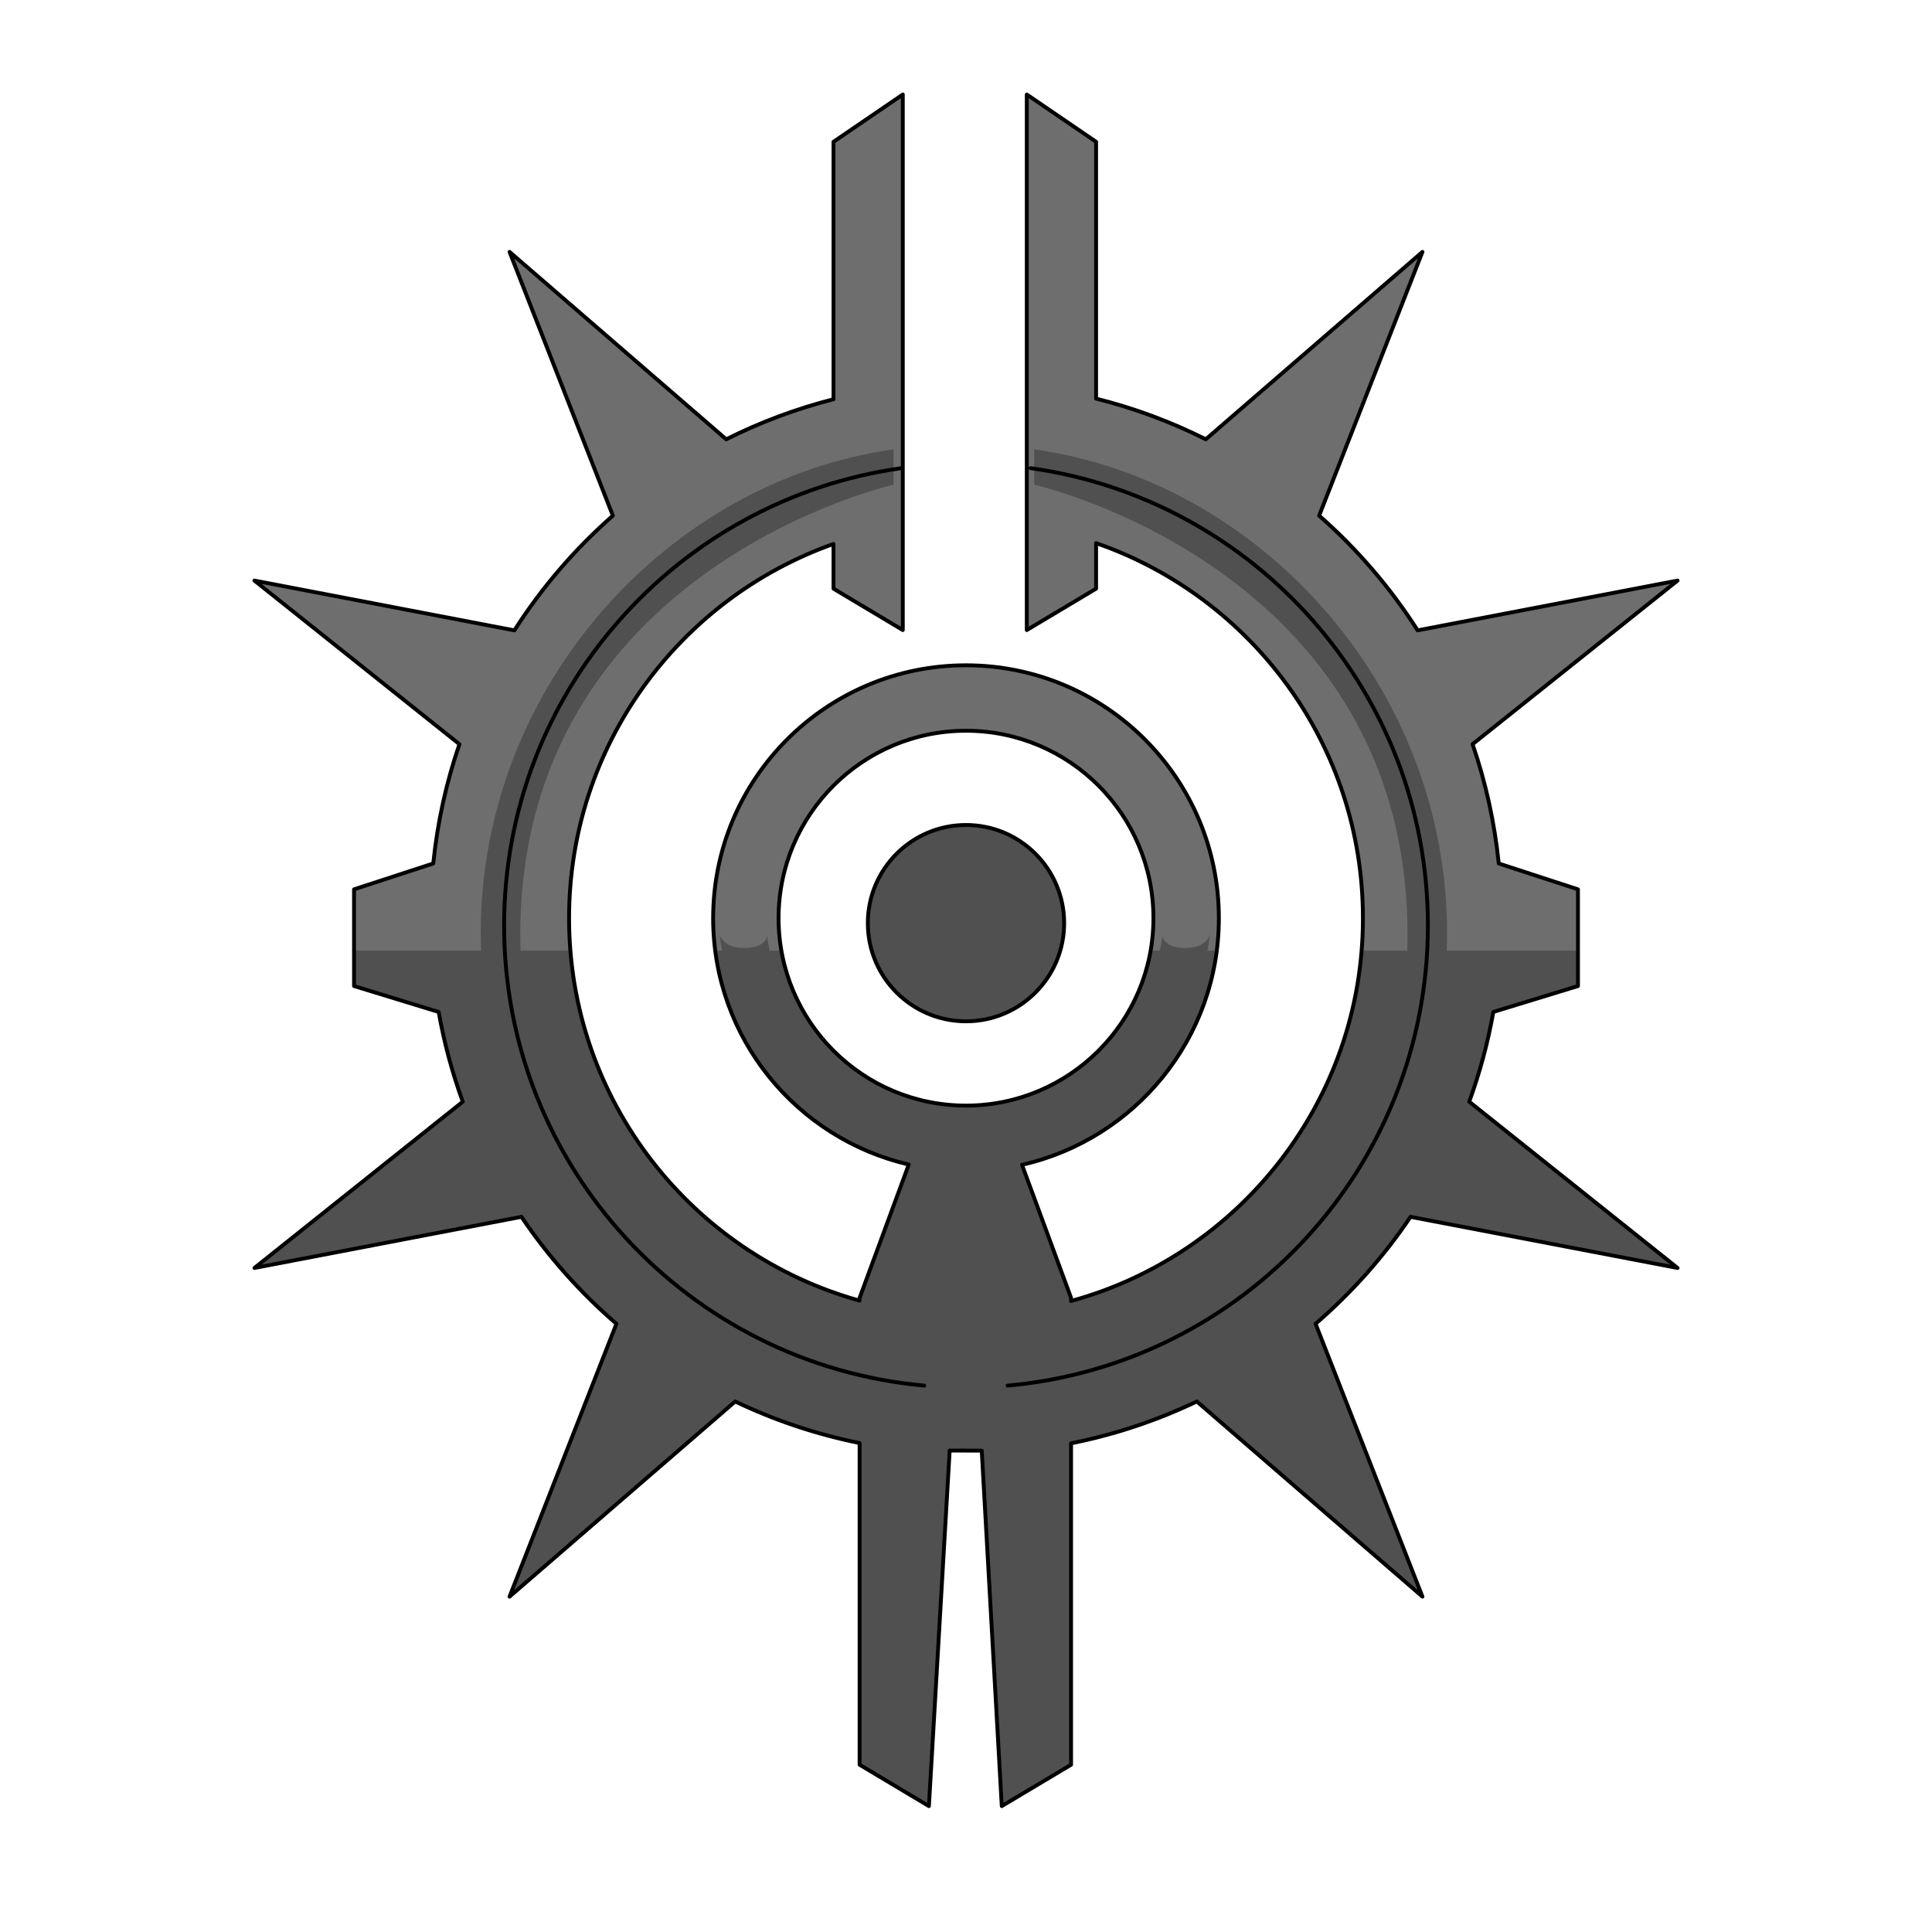 <svg xmlns="http://www.w3.org/2000/svg" width="500" height="500" version="1.1"><g id="x036" data-trait-type="Wings" data-trait-value="Shield Wings"><g><g><g><path style="fill:#6E6E6E;" d="M365.044,314.917l69.11,13.233l-53.921-43.033c2.723-7.462,4.824-15.224,6.238-23.223l21.905-6.706V230.16l-20.505-6.694c-1.085-10.698-3.393-21.034-6.771-30.871l53.054-42.342l-67.271,12.883c-7.067-11.065-15.662-21.06-25.489-29.687l26.735-68.26l-56.069,48.499c-8.955-4.492-18.461-8.048-28.395-10.527V36.696l-17.933-12.239v138.599l17.933-10.71v-11.791c40.196,13.938,69.061,52.126,69.061,97.069c0,47.317-31.998,87.154-75.534,99.073v-0.81l-12.697-34.437c29.168-6.595,50.947-32.667,50.947-63.827c0-36.145-29.298-65.444-65.441-65.444c-36.142,0-65.441,29.299-65.441,65.444c0,31.047,21.622,57.046,50.63,63.758l-12.721,34.506v0.716c-43.361-12.034-75.193-51.785-75.193-98.979c0-44.708,28.563-82.734,68.433-96.851v11.573l17.933,10.71V24.457l-17.933,12.239v66.626c-9.706,2.471-19.001,5.969-27.767,10.367L131.871,65.19l26.737,68.263c-9.826,8.625-18.421,18.618-25.489,29.683l-67.273-12.883l53.054,42.342c-3.378,9.837-5.685,20.173-6.771,30.87l-20.504,6.695v25.028l21.904,6.706c1.414,7.999,3.516,15.761,6.238,23.223L65.846,328.15l69.111-13.234c6.93,10.291,15.207,19.601,24.574,27.679l-27.66,70.619l58.398-50.512c10.114,4.836,20.907,8.484,32.198,10.76v83.248l17.933,10.71l9.6-164.354l9.259,164.354l17.933-10.71v-83.178c11.414-2.271,22.322-5.946,32.538-10.832l58.399,50.514l-27.66-70.617C349.838,334.518,358.114,325.207,365.044,314.917z M250,286.129c-26.789,0-48.506-21.717-48.506-48.505c0-26.791,21.717-48.508,48.506-48.508c26.791,0,48.508,21.717,48.508,48.508C298.508,264.413,276.791,286.129,250,286.129z"></path><path style="fill:#505050;" d="M365.044,314.917l69.11,13.233l-53.921-43.033c2.723-7.462,4.824-15.224,6.238-23.223l21.905-6.706v-9.163h-55.994c-3.528,43.579-34.258,79.465-75.191,90.672v-0.81l-12.697-34.437c26.503-5.992,46.901-28.066,50.409-55.426h-17.137c-3.98,22.781-23.844,40.104-47.767,40.104c-23.921,0-43.784-17.322-47.765-40.104h-17.139c3.493,27.251,23.745,49.261,50.092,55.356l-12.721,34.506v0.716c-40.763-11.314-71.332-47.12-74.851-90.578H91.625v9.163l21.904,6.706c1.414,7.999,3.516,15.761,6.238,23.223L65.846,328.15l69.111-13.234c6.93,10.291,15.207,19.601,24.574,27.679l-27.66,70.619l58.398-50.512c10.114,4.836,20.907,8.484,32.198,10.76v83.248l17.933,10.71l5.375-92.02l8.301,0.029l5.183,91.99l17.933-10.71v-83.178c11.414-2.271,22.322-5.946,32.538-10.832l58.399,50.514l-27.66-70.617C349.838,334.518,358.114,325.207,365.044,314.917z"></path><path style="fill:#505050;" d="M240.594,366.44c-60.971-5.444-116.182-60.683-116.182-124.873c0-64.189,48.735-117.146,106.846-125.272v9.145c0,0-96.615,21.679-96.615,116.52c0,94.843,107.307,113.303,107.307,113.303L240.594,366.44z"></path><path style="fill:#505050;" d="M258.319,366.44c60.972-5.444,116.182-60.683,116.182-124.873c0-64.189-48.734-117.146-106.846-125.272v9.145c0,0,96.615,21.679,96.615,116.52c0,94.843-107.306,113.303-107.306,113.303L258.319,366.44z"></path><path style="fill:none;stroke:#000000;stroke-linecap:round;stroke-linejoin:round;" d="M266.708,121.156c58.11,8.128,102.829,58.031,102.829,118.38c0,62.389-47.793,113.613-108.765,119.058"></path><path style="fill:none;stroke:#000000;stroke-linecap:round;stroke-linejoin:round;" d="M239.2,358.593c-60.957-5.459-108.737-56.678-108.737-119.057c0-60.362,44.739-110.273,102.866-118.383"></path></g><circle style="fill:#505050;stroke:#000000;stroke-linecap:round;stroke-linejoin:round;" cx="250" cy="238.912" r="25.404"></circle></g><path style="fill:#505050;" d="M306.842,245.348c-5.683,0-6.018-3.049-6.018-3.049s-4.906,45.728-51.142,45.728c-46.234,0-51.143-45.728-51.143-45.728s-0.334,3.049-6.016,3.049c-5.685,0-6.352-3.727-6.352-3.727c7.688,57.244,63.51,59.615,63.51,59.615s55.821-2.371,63.511-59.615C313.193,241.621,312.524,245.348,306.842,245.348z"></path><path style="fill:none;stroke:#000000;stroke-linecap:round;stroke-linejoin:round;" d="M365.044,314.917l69.11,13.233l-53.921-43.033c2.723-7.462,4.824-15.224,6.238-23.223l21.905-6.706V230.16l-20.505-6.694c-1.085-10.698-3.393-21.034-6.771-30.871l53.054-42.342l-67.271,12.883c-7.067-11.065-15.662-21.06-25.489-29.687l26.735-68.26l-56.069,48.499c-8.955-4.492-18.461-8.048-28.395-10.527V36.696l-17.933-12.239v138.599l17.933-10.71v-11.791c40.196,13.938,69.061,52.126,69.061,97.069c0,47.317-31.998,87.154-75.534,99.073v-0.81l-12.697-34.437c29.168-6.595,50.947-32.667,50.947-63.827c0-36.145-29.298-65.444-65.441-65.444c-36.142,0-65.441,29.299-65.441,65.444c0,31.047,21.622,57.046,50.63,63.758l-12.721,34.506v0.716c-43.361-12.034-75.193-51.785-75.193-98.979c0-44.708,28.563-82.734,68.433-96.851v11.573l17.933,10.71V24.457l-17.933,12.239v66.626c-9.706,2.471-19.001,5.969-27.767,10.367L131.871,65.19l26.737,68.263c-9.826,8.625-18.421,18.618-25.489,29.683l-67.273-12.883l53.054,42.342c-3.378,9.837-5.685,20.173-6.771,30.87l-20.504,6.695v25.028l21.904,6.706c1.414,7.999,3.516,15.761,6.238,23.223L65.846,328.15l69.111-13.234c6.93,10.291,15.207,19.601,24.574,27.679l-27.66,70.619l58.398-50.512c10.114,4.836,20.907,8.484,32.198,10.76v83.248l17.933,10.71l5.375-92.02l8.301,0.029l5.183,91.99l17.933-10.71v-83.178c11.414-2.271,22.322-5.946,32.538-10.832l58.399,50.514l-27.66-70.617C349.838,334.518,358.114,325.207,365.044,314.917z M250,286.129c-26.789,0-48.506-21.717-48.506-48.505c0-26.791,21.717-48.508,48.506-48.508c26.791,0,48.508,21.717,48.508,48.508C298.508,264.413,276.791,286.129,250,286.129z"></path></g></g></svg>